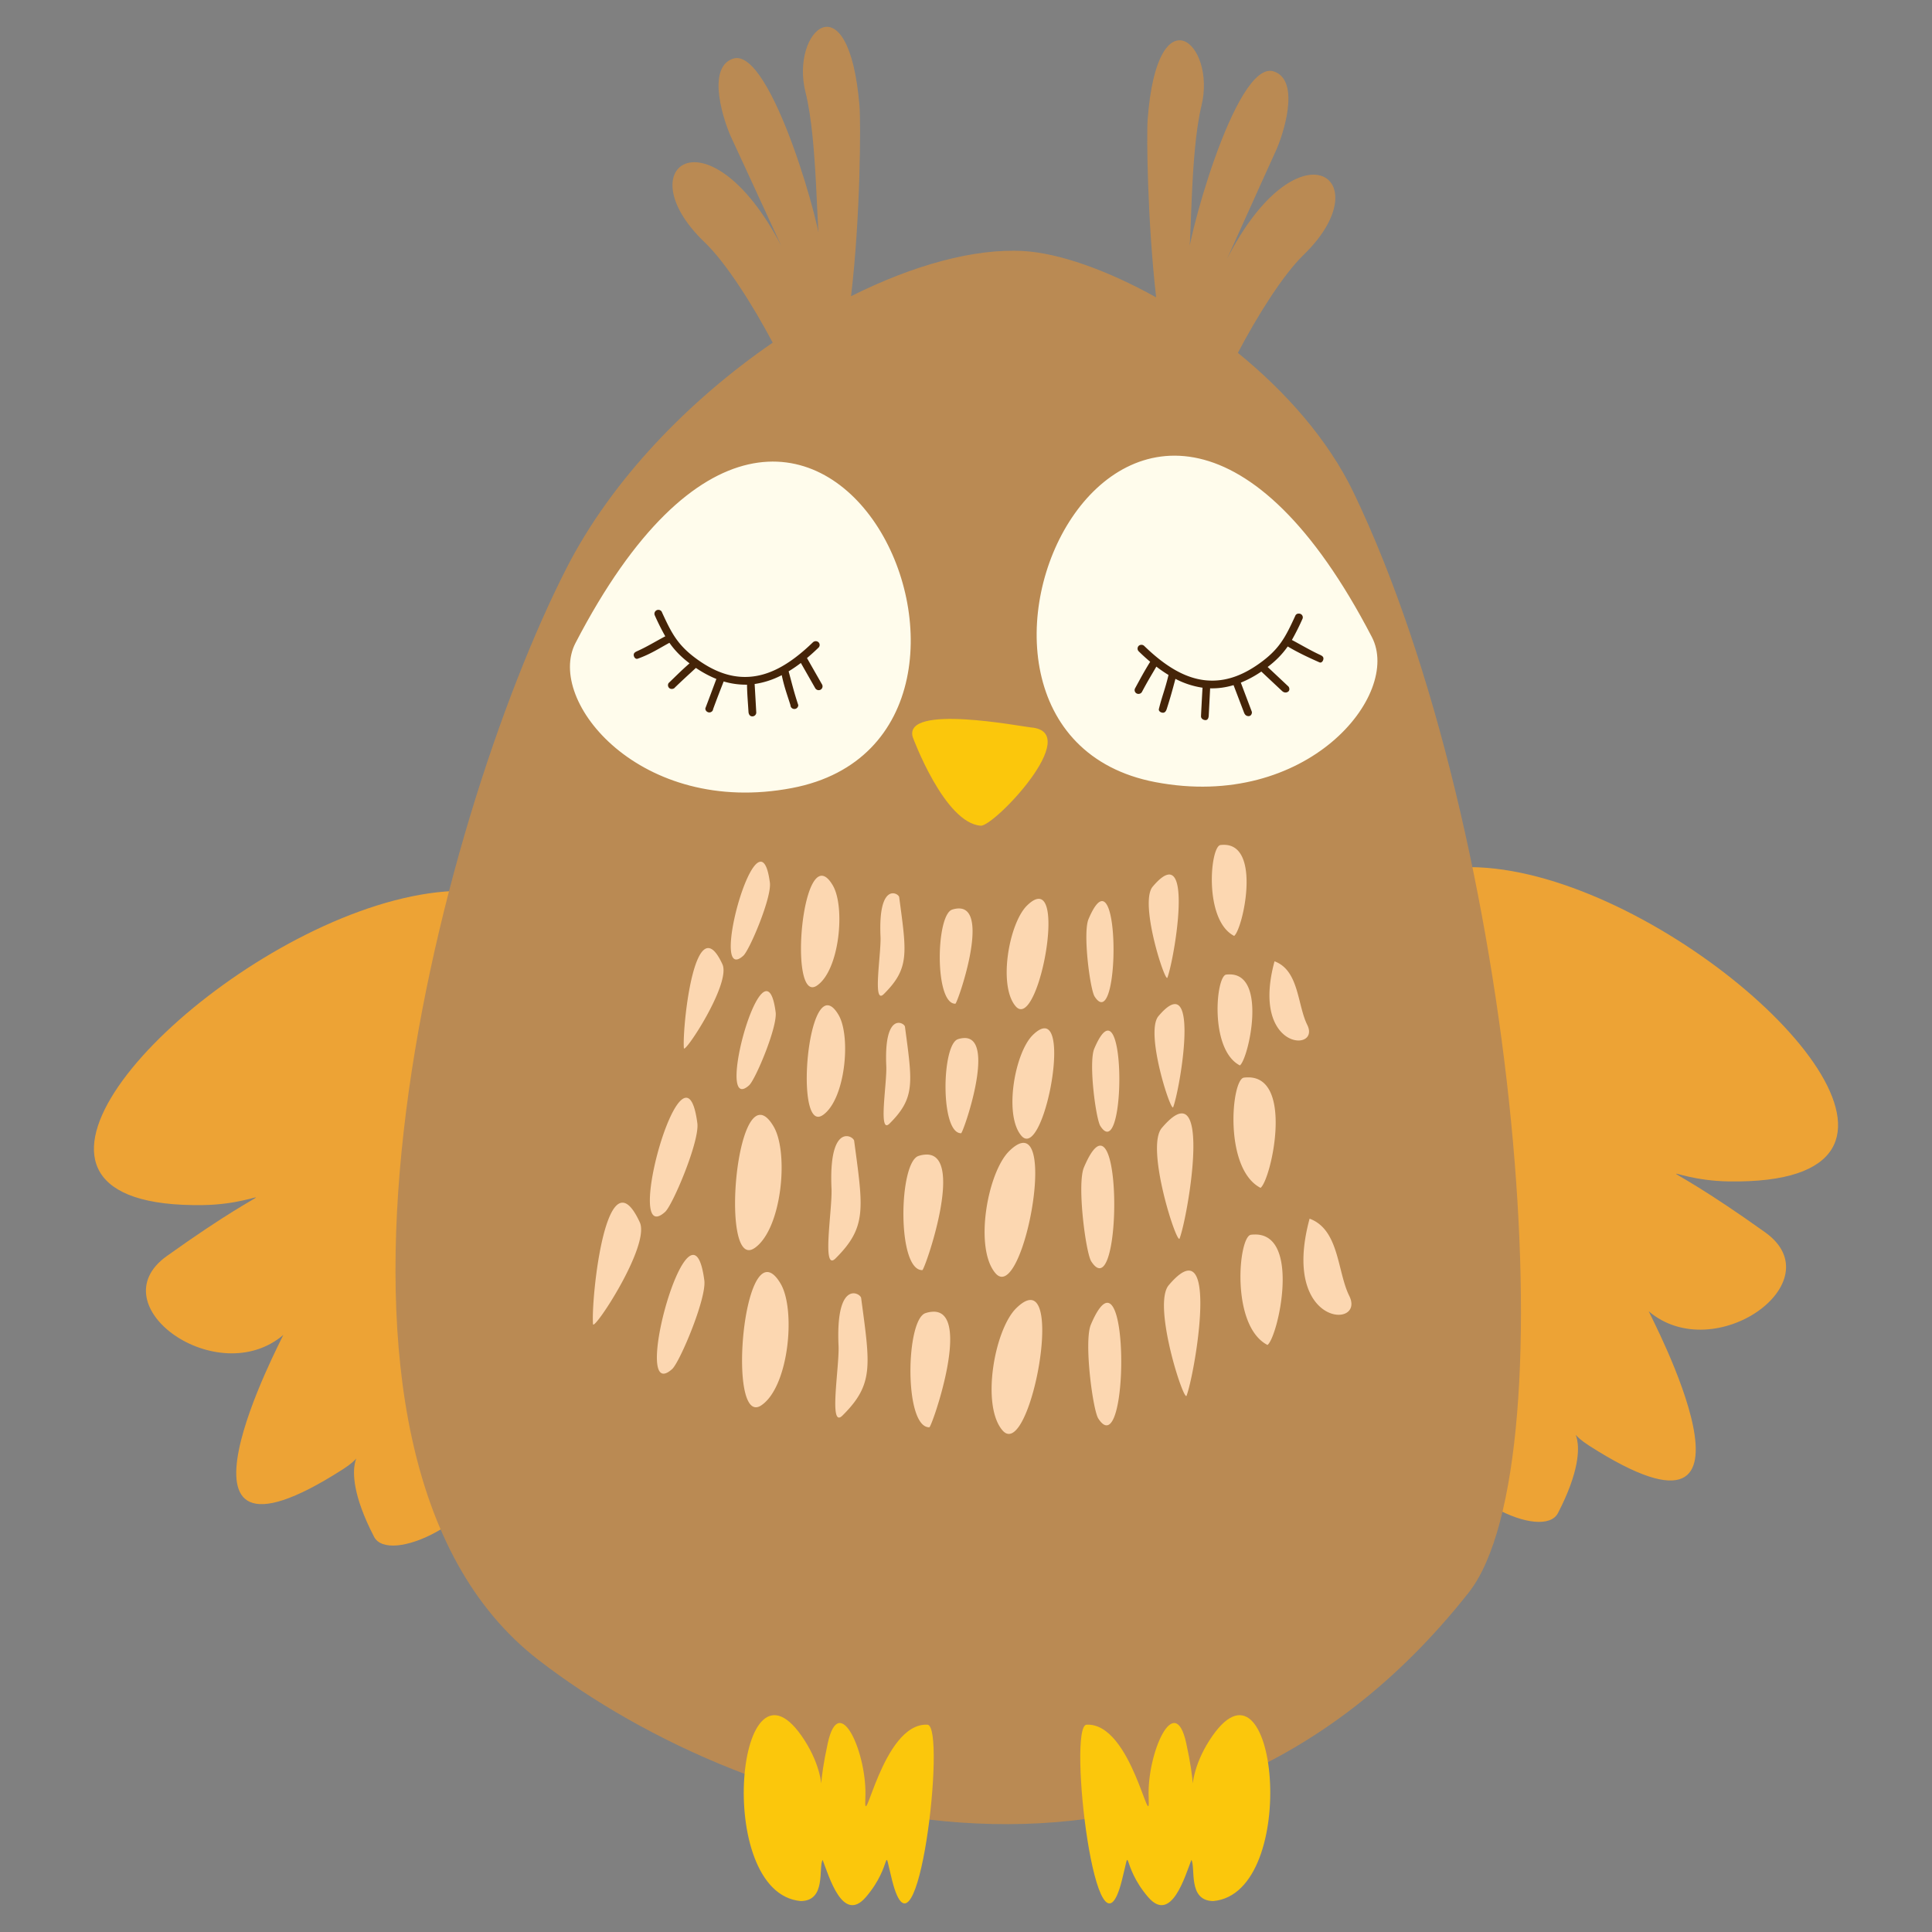<svg width="72" height="72" xmlns="http://www.w3.org/2000/svg"><rect width="100%" height="100%" fill="#808080" stroke="none"/><path d="M6.216 46.81c-2.58 1.843 1.884 5.03 4.342 2.94.004.04-5.16 9.729 2.214 5.01 1.263-.807-.45-.607 1.169 2.513.529 1.02 4.021-.414 5.178-3.42C34.78 13.175-9.75 45.176 7.572 44.91c2.518-.038 3.159-1.329-1.356 1.9zm59.568-.883c2.58 1.844-1.884 5.032-4.342 2.94-.004.042 5.16 9.73-2.215 5.012-1.261-.808.45-.608-1.168 2.512-.529 1.019-4.021-.415-5.179-3.42-15.66-40.679 28.87-8.677 11.548-8.943-2.518-.039-3.16-1.329 1.356 1.899z" fill="#eda335"/><path d="M21.113 21.172c1.686-3.302 4.576-6.266 7.684-8.403-.735-1.384-1.733-2.971-2.537-3.74-3.118-2.98.514-5.288 3.299 1.055.618 1.41-2.073-4.473-2.287-4.917-.274-.57-.98-2.63.042-2.98 1.438-.493 3.408 6.698 3.267 7.108-.166-.417-.095-4.002-.561-5.853-.58-2.303 1.61-4.298 2.01.495.051.613.04 4.123-.314 7.102 2.324-1.163 4.6-1.79 6.434-1.683 1.299.076 3.091.697 4.936 1.726-.326-2.866-.36-6.053-.316-6.634.361-4.796 2.566-2.817 2.006-.511-.45 1.855-.35 5.44-.513 5.858-.143-.409 1.767-7.614 3.209-7.133 1.025.343.335 2.41.066 2.98-.21.446-2.853 6.347-2.246 4.934 2.732-6.363 6.384-4.083 3.29-1.079-.777.755-1.733 2.288-2.45 3.653 1.778 1.447 3.365 3.23 4.315 5.211 6.093 12.696 8.122 36.128 4.284 40.993-10.646 13.492-26.77 8.605-34.66 2.51-9.972-7.699-3.782-31.246 1.042-40.692" fill="#ba8a53"/><path d="M36.551 30.771c.496.033 3.859-3.499 1.868-3.662-.334-.028-4.752-.891-4.405.356.01.031 1.186 3.214 2.537 3.306z" fill="#fbc70c"/><path d="M29.514 29.368c10.17-1.936.824-22.54-8.068-5.403-1.118 2.155 2.426 6.477 8.068 5.403zm13.545-.22c-10.168-1.936-.825-22.54 8.068-5.404 1.118 2.155-2.425 6.478-8.068 5.404z" fill="#fffcec"/><path d="M45.623 31.484c-.045 0-.091.002-.14.008-.386.05-.63 2.8.51 3.387.322-.247 1.023-3.38-.37-3.395zm-17.287.63c-.656.055-1.725 4.48-.635 3.503.233-.209 1.063-2.17.99-2.724-.075-.574-.204-.793-.355-.78zm15.201.48c-.143.019-.333.156-.58.449-.51.604.469 3.609.549 3.39.228-.618.806-3.941.031-3.84zm-12.894.043c-.849-.074-1.163 4.747-.198 4.093.844-.572 1.063-2.927.592-3.732-.14-.24-.273-.35-.394-.361zm2.613.654c-.222.017-.5.33-.442 1.613.03.638-.31 2.572.122 2.143.973-.965.85-1.531.574-3.613-.008-.057-.121-.153-.254-.143zm5.496.209c-.12-.021-.277.05-.477.246-.67.655-1.086 2.983-.425 3.754.755.881 1.74-3.85.902-4zm2.291.084c-.13.024-.288.223-.477.668-.218.517.058 2.622.227 2.885.82 1.275.953-3.682.25-3.553zm-5.291.271a.829.829 0 00-.266.043c-.61.193-.665 3.52.118 3.508.073 0 1.304-3.522.148-3.55zm-9.348 1.477c-.665-.035-.97 3.1-.918 3.73.02.233 1.767-2.413 1.436-3.128-.192-.416-.364-.594-.518-.602zm21.094.492c-.901 3.32 1.73 3.4 1.22 2.371-.372-.748-.306-2.033-1.22-2.37zm-1.66.489c-.045 0-.091.001-.14.007-.387.048-.631 2.798.509 3.385.323-.247 1.024-3.38-.37-3.392zm-17.287.624c-.656.056-1.725 4.489-.633 3.508.233-.209 1.061-2.17.988-2.726-.075-.574-.204-.794-.355-.782zm15.201.485c-.144.019-.333.154-.58.447-.51.603.469 3.612.55 3.39.227-.617.805-3.94.03-3.837zm-12.895.043c-.847-.074-1.162 4.742-.199 4.094h.002c.844-.573 1.062-2.928.592-3.733-.14-.24-.273-.35-.395-.361zm2.614.654c-.222.017-.5.329-.442 1.611.03.638-.31 2.571.121 2.143.972-.966.85-1.531.575-3.611-.008-.058-.121-.153-.254-.143zm5.496.207c-.12-.021-.277.05-.477.246-.67.655-1.088 2.983-.426 3.754.756.881 1.74-3.851.903-4zm2.293.084c-.13.024-.29.223-.479.668-.22.517.058 2.625.227 2.887.822 1.276.954-3.684.252-3.555zm-5.295.274a.817.817 0 00-.264.043c-.61.192-.666 3.518.117 3.505.073 0 1.303-3.521.147-3.548zm10.564 1.466c-.054 0-.112.003-.172.01-.468.06-.762 3.395.62 4.108.392-.3 1.243-4.101-.448-4.118zm-20.972.76c-.796.068-2.093 5.444-.77 4.254.282-.254 1.29-2.633 1.201-3.307-.092-.695-.248-.962-.431-.947zM44 41.496c-.174.023-.405.188-.705.543-.618.732.568 4.382.666 4.115.277-.75.979-4.781.039-4.658zm-15.645.053c-1.028-.09-1.411 5.755-.242 4.967h.002c1.024-.696 1.289-3.551.719-4.528-.17-.292-.331-.426-.479-.44zm3.17.793c-.269.02-.608.401-.537 1.957.035.775-.375 3.12.149 2.6 1.18-1.172 1.031-1.86.695-4.383-.009-.07-.145-.187-.307-.174zm6.666.254c-.145-.026-.335.061-.578.299-.812.794-1.317 3.618-.515 4.554.917 1.068 2.11-4.673 1.093-4.853zm2.782.101c-.158.03-.35.27-.578.809-.265.628.068 3.183.273 3.502.996 1.547 1.158-4.467.305-4.31zm-6.42.33a.99.99 0 00-.32.051c-.742.233-.812 4.271.14 4.256.087-.002 1.581-4.273.18-4.307zm-11.34 1.793c-.808-.043-1.176 3.76-1.113 4.526.022.283 2.144-2.932 1.742-3.797-.234-.505-.443-.719-.63-.729zm25.592.596c-1.092 4.027 2.098 4.125 1.478 2.877-.45-.907-.37-2.466-1.478-2.877zm-2.014.59c-.055 0-.112.002-.172.01-.468.06-.766 3.395.617 4.107.393-.3 1.246-4.1-.445-4.117zm-20.975.762c-.795.067-2.09 5.442-.767 4.253.283-.255 1.288-2.633 1.199-3.306-.092-.696-.248-.963-.432-.947zm18.444.586c-.174.022-.405.188-.705.542-.618.732.568 4.383.666 4.116.275-.75.979-4.781.039-4.658zm-15.645.052c-1.028-.09-1.41 5.759-.24 4.965 1.024-.693 1.29-3.551.719-4.527-.17-.292-.332-.425-.479-.438zm3.17.793c-.269.021-.606.4-.535 1.955.036.776-.378 3.12.146 2.6 1.18-1.17 1.032-1.859.696-4.383-.01-.069-.146-.184-.307-.172zm6.668.252c-.145-.026-.335.062-.578.299-.812.794-1.319 3.62-.516 4.555.916 1.069 2.11-4.673 1.094-4.854zm2.781.104c-.157.029-.351.269-.58.808-.266.626.072 3.183.276 3.5.995 1.549 1.157-4.465.304-4.308zm-6.422.328a.997.997 0 00-.32.053c-.74.234-.807 4.27.143 4.255v-.002c.088-.001 1.58-4.272.178-4.306z" fill="#fcd7b1"/><path d="M29.983 64.856c1.218 1.898.196 3.17.866.105.434-1.982 1.477.414 1.4 2.033-.072 1.502.622-2.798 2.313-2.72.729.034-.377 9.487-1.313 5.813-.375-1.476.057-.592-.982.614-.858.997-1.37-.768-1.611-1.39-.162.308.14 1.528-.813 1.536-3.296-.291-2.371-9.907.14-5.991m15.091 0c-1.218 1.898-.196 3.17-.867.105-.433-1.982-1.475.414-1.399 2.033.072 1.502-.621-2.798-2.314-2.72-.728.034.377 9.487 1.313 5.813.376-1.476-.056-.592.982.614.859.997 1.37-.768 1.612-1.39.162.308-.14 1.528.813 1.536 3.295-.291 2.37-9.907-.14-5.991" fill="#fbc70c"/><path d="M24.947 23.955c.2.285.435.525.75.766-.326.287-.476.443-.779.734a.143.143 0 00.041.2c.066.041.162.014.191-.032.315-.303.507-.475.784-.732.239.164.495.302.763.412-.14.374-.284.763-.41 1.092-.007.079.053.149.145.156.075 0 .14-.058.142-.12.13-.358.271-.717.395-1.035.282.084.576.124.87.12.004.343.037.704.055 1.015.007.092.053.164.138.166a.146.146 0 00.152-.136c0-.011-.042-.765-.061-1.07a3.173 3.173 0 001.01-.33c.1.465.196.707.326 1.122 0 .033.013.065.035.09a.15.15 0 00.11.049.145.145 0 00.144-.131l.002-.012c-.167-.505-.234-.796-.36-1.261.15-.09.3-.193.456-.311l.533.936a.15.15 0 00.193.064.143.143 0 00.067-.193l-.565-.99c.15-.126.294-.257.434-.393a.14.14 0 00-.01-.201.154.154 0 00-.203.007c-.91.881-1.713 1.291-2.531 1.291-.57 0-1.136-.202-1.727-.617-.768-.539-.996-.985-1.363-1.783a.141.141 0 00-.123-.1.146.146 0 00-.154.193c.119.27.251.535.396.792-.347.182-.681.39-1.04.55-.065.03-.131.061-.136.134-.005.079.061.181.15.15.457-.162.783-.374 1.18-.592zm23.32-.996c-.37.805-.598 1.25-1.365 1.789-.59.415-1.155.617-1.726.617-.817 0-1.623-.41-2.53-1.289a.152.152 0 00-.207-.01.145.145 0 00-.005.205c.138.136.281.266.43.391-.244.395-.356.611-.563.99a.14.14 0 00.064.194c.07.033.157.006.194-.063.203-.385.345-.613.535-.94.145.112.296.216.453.311-.123.522-.242.792-.359 1.269-.018.077.07.14.158.138.074-.003.112-.069.135-.14.145-.453.214-.712.324-1.122a3.2 3.2 0 001.01.33c-.019.303-.058 1.06-.057 1.072.005.075.07.125.15.134.115.014.135-.107.138-.164l.052-1.019c.298.008.583-.033.873-.119l.39 1.022c.027.07.069.126.157.133.117.009.151-.12.132-.168l-.408-1.08c.269-.11.525-.249.764-.413l.771.723c.059.055.131.075.203.041.109-.05.069-.176.034-.209l-.772-.725c.314-.239.548-.48.748-.765.389.234.832.437 1.182.592.087.038.154-.073.148-.153-.005-.066-.064-.097-.132-.129-.354-.163-.73-.387-1.043-.552.146-.26.28-.527.4-.8a.14.14 0 00-.126-.182c-.085-.01-.136.041-.151.091z" fill="#452408"/></svg>